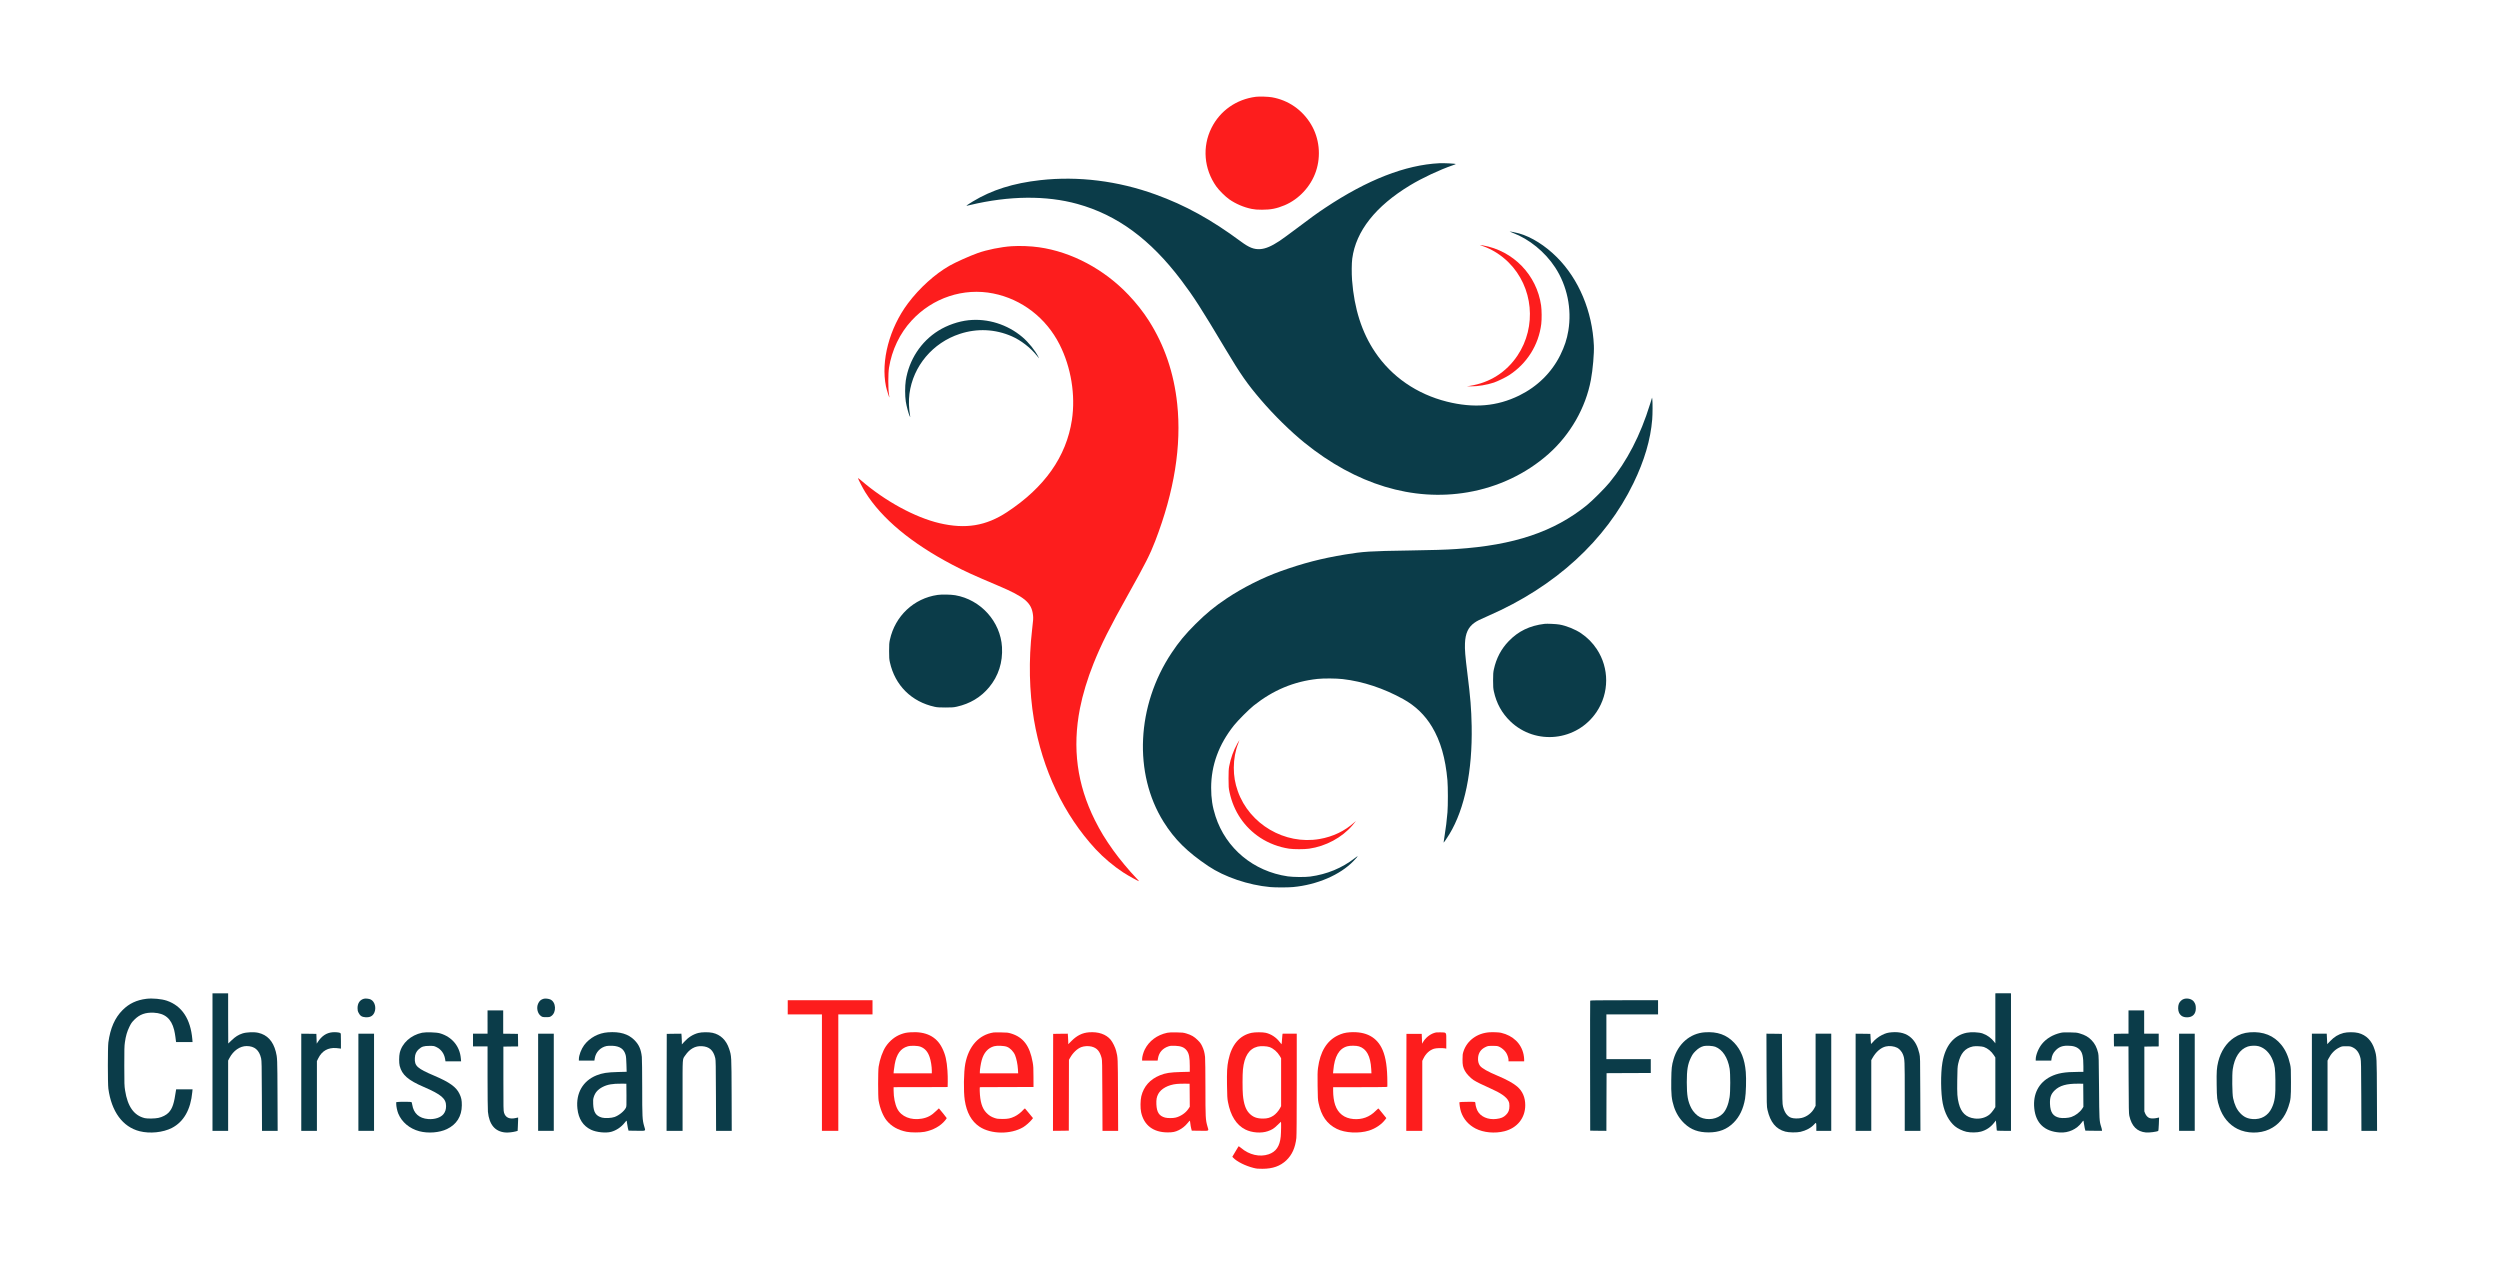 <?xml version="1.0" standalone="no"?>
<!DOCTYPE svg PUBLIC "-//W3C//DTD SVG 20010904//EN"
 "http://www.w3.org/TR/2001/REC-SVG-20010904/DTD/svg10.dtd">
<svg version="1.0" xmlns="http://www.w3.org/2000/svg"
 width="6871pt" height="3500pt" viewBox="0 0 6871 3500"
 preserveAspectRatio="xMidYMid meet">

<g transform="translate(0,3500) scale(0.1,-0.1)"
fill="#0B3C49" stroke="none">
<path d="M34517 32340 c-536 -68 -984 -382 -1220 -855 -259 -517 -208 -1130
132 -1610 75 -106 246 -276 354 -352 179 -126 405 -222 620 -265 88 -17 148
-22 282 -22 242 0 400 31 619 122 399 167 727 523 865 938 142 427 91 908
-137 1287 -238 397 -621 663 -1072 743 -102 18 -349 26 -443 14z " fill="#fd1d1d"/>
<path d="M39560 30514 c-936 -47 -1981 -455 -3140 -1227 -227 -151 -388 -268
-787 -569 -187 -141 -397 -294 -465 -339 -224 -148 -387 -217 -537 -226 -168
-10 -302 43 -526 209 -819 606 -1526 996 -2347 1293 -1031 374 -2127 510
-3163 394 -746 -83 -1335 -269 -1860 -587 -106 -65 -178 -113 -173 -117 2 -2
48 7 103 21 1069 255 2092 266 2946 29 1095 -303 2004 -971 2853 -2095 348
-461 537 -755 1221 -1900 415 -694 591 -947 970 -1390 356 -417 814 -867 1197
-1177 1418 -1148 2977 -1622 4487 -1363 835 143 1606 509 2219 1052 600 532
1023 1270 1166 2037 53 279 92 734 82 946 -42 938 -413 1822 -1016 2425 -320
320 -700 559 -1041 655 -81 23 -251 57 -256 51 -2 -1 36 -17 85 -36 452 -171
886 -525 1164 -950 330 -504 462 -1141 362 -1740 -39 -235 -105 -433 -219
-665 -238 -483 -630 -869 -1130 -1115 -612 -300 -1247 -354 -1988 -169 -828
208 -1520 685 -1976 1364 -363 540 -571 1191 -631 1974 -14 189 -12 467 5 593
100 756 642 1442 1590 2015 334 202 813 427 1172 550 46 15 83 31 83 34 0 12
-332 29 -450 23z" fill="#0B3C49"/>
<path d="M40743 28240 c262 -89 516 -249 722 -455 675 -675 777 -1759 240
-2560 -306 -456 -760 -744 -1307 -830 l-83 -13 105 -1 c195 -2 448 40 640 105
102 35 323 142 412 200 493 318 816 830 888 1409 16 126 14 380 -4 507 -119
840 -763 1506 -1601 1654 -111 19 -112 18 -12 -16z" fill="#fd1d1d"/>

<path d="M27805 28233 c-293 -19 -682 -98 -935 -189 -224 -80 -602 -250 -770
-345 -406 -231 -831 -616 -1148 -1039 -508 -680 -746 -1580 -602 -2280 18 -87
89 -314 96 -307 2 1 -4 45 -14 97 -24 140 -24 563 1 720 78 490 297 949 622
1300 577 626 1427 908 2245 744 783 -157 1450 -670 1821 -1402 317 -624 442
-1393 339 -2074 -153 -1007 -750 -1854 -1785 -2534 -578 -380 -1139 -471
-1855 -303 -672 158 -1499 609 -2152 1174 -49 41 -88 70 -88 64 0 -20 140
-290 201 -387 457 -728 1263 -1399 2396 -1995 334 -176 557 -278 1263 -577
727 -308 912 -465 951 -805 10 -89 7 -130 -26 -410 -96 -824 -78 -1691 51
-2460 232 -1377 825 -2623 1697 -3565 217 -233 492 -465 762 -641 128 -84 408
-239 431 -239 4 0 -31 39 -77 87 -193 200 -471 535 -630 758 -222 311 -357
533 -509 836 -489 981 -622 1981 -409 3069 74 379 208 822 373 1233 214 533
444 991 953 1900 473 845 601 1099 743 1468 525 1364 726 2619 604 3769 -90
849 -348 1606 -777 2282 -155 245 -345 485 -561 713 -670 706 -1564 1182
-2461 1309 -221 32 -532 44 -750 29z" fill="#fd1d1d"/>
<path d="M26621 26199 c-280 -30 -585 -135 -831 -288 -479 -298 -808 -801
-896 -1372 -23 -149 -23 -423 0 -571 19 -122 74 -332 105 -398 21 -44 21 -44
16 -10 -38 232 -44 426 -20 617 99 761 639 1403 1385 1647 477 156 973 133
1431 -68 247 -109 506 -309 677 -521 76 -95 77 -96 52 -46 -88 176 -273 405
-442 548 -410 347 -951 517 -1477 462z" fill="#0B3C49"/>
<path d="M45348 23888 c-263 -852 -628 -1559 -1110 -2148 -132 -161 -469 -498
-624 -624 -901 -731 -2003 -1101 -3584 -1205 -295 -20 -658 -31 -1320 -41
-1053 -16 -1244 -28 -1740 -110 -652 -108 -1152 -237 -1775 -460 -485 -173
-1038 -451 -1475 -743 -337 -224 -572 -418 -866 -711 -286 -286 -451 -486
-654 -790 -963 -1445 -1052 -3313 -221 -4642 304 -485 649 -827 1231 -1218
444 -299 1103 -522 1700 -576 147 -13 483 -13 625 0 662 61 1299 335 1665 716
139 145 149 168 32 77 -349 -271 -763 -442 -1222 -504 -140 -19 -469 -16 -615
5 -944 137 -1702 767 -1988 1651 -86 265 -120 493 -120 785 1 619 210 1191
628 1715 103 130 412 440 540 542 536 426 1104 664 1756 734 166 18 514 16
694 -5 555 -64 1128 -254 1665 -552 331 -183 593 -436 787 -759 233 -387 371
-864 424 -1470 16 -176 16 -695 1 -880 -21 -242 -43 -423 -77 -630 -18 -110
-32 -201 -30 -203 5 -6 97 127 163 237 419 694 632 1733 609 2966 -10 484 -33
772 -117 1445 -61 489 -74 656 -67 829 11 275 89 443 260 565 78 55 133 82
382 191 1838 801 3228 2071 3990 3649 300 619 469 1194 514 1749 12 139 13
473 3 551 l-7 48 -57 -184z" fill="#0B3C49"/>
<path d="M25767 18649 c-652 -95 -1167 -580 -1309 -1232 -19 -87 -22 -132 -22
-312 0 -179 3 -224 22 -308 141 -635 595 -1085 1232 -1223 67 -15 128 -19 295
-19 183 0 223 3 313 23 363 81 660 260 886 532 257 308 379 689 355 1105 -42
704 -585 1305 -1287 1426 -122 20 -371 25 -485 8z" fill="#0B3C49"/>
<path d="M42450 17854 c-409 -50 -720 -200 -987 -478 -204 -211 -340 -470
-405 -770 -19 -86 -22 -132 -22 -306 0 -174 3 -220 22 -306 70 -324 221 -597
453 -820 697 -669 1832 -544 2370 260 349 521 351 1201 6 1724 -117 176 -256
317 -431 436 -160 109 -405 208 -596 241 -93 16 -341 27 -410 19z" fill="#0B3C49"/>
<path d="M34005 14560 c-101 -178 -182 -404 -222 -620 -14 -75 -18 -147 -18
-340 1 -229 2 -253 28 -375 112 -525 405 -960 842 -1248 234 -154 515 -260
796 -302 136 -19 410 -19 548 0 457 65 902 304 1188 638 102 120 117 141 62
91 -264 -242 -596 -401 -966 -464 -952 -163 -1922 406 -2243 1315 -77 219
-110 413 -110 647 0 235 44 475 125 674 18 46 32 84 30 84 -2 0 -29 -45 -60
-100z"  fill="#fd1d1d"/>
<path d="M55033 7702 l-193 -2 0 -688 0 -687 -27 35 c-81 108 -198 193 -325
237 -98 34 -313 44 -435 19 -357 -72 -590 -358 -668 -821 -51 -306 -46 -838
10 -1122 55 -271 169 -486 332 -625 74 -63 215 -131 318 -154 117 -26 296 -24
400 5 144 40 265 121 357 238 l53 67 12 -129 c6 -72 12 -136 12 -142 1 -10 47
-13 196 -13 l195 0 0 1889 0 1889 -22 3 c-13 2 -110 3 -215 1z m-508 -1477
c108 -39 205 -119 277 -229 l38 -59 0 -683 0 -682 -50 -76 c-28 -41 -72 -94
-98 -117 -107 -95 -265 -140 -424 -119 -232 29 -369 160 -433 414 -41 162 -47
256 -42 636 4 318 7 365 26 455 63 284 186 428 406 475 64 14 243 5 300 -15z" />
<path d="M5840 5810 l0 -1890 215 0 215 0 0 966 0 966 36 69 c107 203 288 329
473 329 218 -1 347 -111 398 -341 14 -65 17 -188 20 -1031 l4 -958 215 0 215
0 -4 978 c-4 1012 -5 1031 -47 1198 -75 291 -236 464 -485 519 -115 26 -323
17 -430 -18 -115 -38 -197 -90 -300 -189 -49 -49 -91 -88 -92 -88 -2 0 -3 311
-3 690 l0 690 -215 0 -215 0 0 -1890z" />
<path d="M4025 7549 c-270 -33 -478 -131 -655 -309 -214 -214 -338 -497 -392
-890 -18 -134 -18 -1136 0 -1270 86 -633 393 -1051 857 -1170 283 -72 643 -36
888 89 326 168 518 505 562 989 l7 72 -226 0 -225 0 -5 -32 c-52 -359 -96
-492 -200 -605 -59 -65 -176 -126 -286 -148 -94 -20 -297 -23 -370 -6 -297 71
-473 318 -542 761 -20 125 -22 176 -22 670 -1 455 2 553 17 655 24 173 60 294
123 424 48 98 67 125 137 196 144 145 305 203 532 192 308 -15 482 -162 561
-473 13 -54 29 -141 35 -193 6 -53 13 -106 15 -118 l4 -23 226 0 226 0 -6 78
c-49 558 -286 917 -701 1059 -144 49 -394 72 -560 52z" />
<path d="M10005 7551 c-114 -30 -178 -122 -178 -258 0 -59 5 -81 29 -130 42
-83 90 -114 187 -121 126 -8 201 31 245 126 60 132 13 305 -97 361 -43 22
-141 34 -186 22z"  />
<path d="M14945 7551 c-77 -20 -122 -59 -156 -136 -52 -116 -15 -275 79 -340
41 -28 49 -30 142 -30 93 0 101 2 142 30 147 102 131 386 -27 456 -48 21 -137
31 -180 20z"  />
<path d="M60027 7546 c-60 -17 -120 -73 -144 -135 -27 -68 -24 -183 5 -243 44
-89 111 -128 223 -128 150 0 239 91 239 245 0 82 -11 123 -51 182 -51 73 -169
108 -272 79z"  />
<path d="M21650 7315 l0 -195 470 0 470 0 0 -1600 0 -1600 225 0 225 0 0 1600
0 1600 470 0 470 0 0 195 0 195 -1165 0 -1165 0 0 -195z"  fill="#fd1d1d"/>
<path d="M43705 7498 c-3 -7 -4 -814 -3 -1793 l3 -1780 222 -3 223 -2 2 792 3
793 608 3 607 2 0 190 0 190 -610 0 -610 0 0 615 0 615 710 0 710 0 0 195 0
195 -930 0 c-735 0 -932 -3 -935 -12z" />
<path d="M13400 6910 l0 -320 -200 0 -200 0 0 -175 0 -175 200 0 200 0 0 -847
c0 -469 5 -893 10 -947 35 -354 193 -544 476 -571 74 -7 206 7 290 30 l51 15
6 121 c4 67 7 150 7 184 l0 62 -57 -13 c-177 -42 -288 7 -330 144 -17 53 -18
125 -18 937 l0 880 203 3 202 2 -2 173 -3 172 -202 3 -203 2 0 320 0 320 -215
0 -215 0 0 -320z" />
<path d="M58500 6910 l0 -320 -199 0 c-122 0 -201 -4 -203 -10 -1 -5 -2 -84 0
-175 l3 -165 199 0 199 0 4 -917 c3 -793 6 -928 19 -988 66 -291 210 -436 458
-460 84 -8 300 19 336 43 7 4 13 75 18 188 l6 181 -57 -13 c-71 -17 -159 -18
-204 -3 -50 17 -96 66 -122 128 l-22 56 0 890 0 890 198 3 197 2 0 175 0 175
-200 0 -200 0 0 320 0 320 -215 0 -215 0 0 -320z" />
<path d="M9135 6629 c-164 -16 -293 -102 -401 -268 l-29 -45 -5 135 -5 134
-207 3 -208 2 0 -1335 0 -1335 215 0 215 0 0 959 0 959 40 81 c100 199 267
293 490 276 47 -3 95 -9 108 -12 l22 -5 0 211 c0 200 -1 211 -20 221 -31 17
-138 26 -215 19z" />
<path d="M16710 6628 c-262 -19 -501 -148 -655 -352 -79 -107 -145 -279 -145
-383 l0 -43 213 0 213 0 11 66 c29 168 155 299 324 335 30 7 98 9 158 7 208
-10 321 -88 366 -253 12 -42 18 -120 22 -261 l6 -201 -239 -6 c-302 -8 -428
-28 -589 -92 -376 -151 -571 -492 -525 -915 31 -282 155 -475 375 -580 146
-70 405 -97 552 -57 138 37 276 129 368 246 27 34 51 61 55 61 4 0 10 -30 13
-67 4 -38 15 -99 24 -138 l18 -70 228 -3 c264 -3 243 -16 202 124 -51 176 -55
252 -55 1062 0 424 -5 788 -10 842 -22 210 -80 340 -205 465 -168 169 -400
237 -725 213z m508 -1726 c2 -291 1 -315 -17 -350 -49 -95 -189 -208 -312
-252 -86 -30 -259 -39 -342 -17 -169 45 -235 146 -244 374 -5 104 -2 132 15
190 38 124 112 209 240 276 132 70 278 96 522 93 l135 -1 3 -313z" />
<path d="M25020 6628 c-108 -7 -161 -18 -252 -51 -165 -60 -310 -175 -419
-333 -88 -129 -169 -354 -201 -564 -18 -119 -18 -826 0 -930 39 -220 123 -426
222 -548 131 -160 312 -262 546 -308 119 -24 375 -24 495 -1 236 46 437 158
563 312 25 31 46 60 46 65 0 5 -181 232 -215 268 -1 1 -35 -30 -76 -71 -127
-126 -236 -184 -395 -212 -298 -52 -563 55 -673 272 -64 127 -101 314 -101
508 l0 85 683 1 c375 0 709 1 742 2 l60 2 3 145 c2 80 -2 216 -8 302 -19 285
-57 447 -146 625 -157 316 -450 461 -874 431z m282 -397 c120 -47 200 -138
249 -287 33 -96 59 -261 59 -368 l0 -76 -526 0 -525 0 6 73 c3 39 15 121 26
181 51 278 162 431 353 487 89 27 279 21 358 -10z" fill="#fd1d1d"/>
<path d="M29930 6628 c-180 -13 -332 -88 -477 -234 l-93 -93 0 62 c0 34 -3 99
-7 145 l-6 82 -201 -2 -201 -3 -3 -1333 -2 -1332 217 2 218 3 2 974 2 973 32
57 c78 138 194 248 307 292 78 30 198 36 282 15 149 -38 227 -127 277 -316 15
-59 17 -158 20 -1032 l4 -968 215 0 215 0 -4 988 c-4 1044 -4 1026 -52 1212
-24 93 -94 235 -148 302 -126 152 -339 226 -597 206z" fill="#fd1d1d"/>
<path d="M37100 6629 c-130 -9 -217 -32 -335 -89 -300 -146 -483 -447 -541
-894 -13 -98 -15 -192 -11 -491 4 -327 7 -382 26 -469 75 -358 231 -578 501
-712 229 -113 610 -133 885 -47 181 57 347 170 449 305 l28 38 -98 121 c-55
66 -104 127 -111 136 -10 13 -22 5 -82 -56 -167 -170 -372 -246 -611 -227
-252 21 -426 155 -505 389 -34 101 -55 247 -55 380 l0 107 714 0 c392 0 728 3
745 6 l31 7 0 121 c-1 403 -41 679 -130 887 -151 353 -454 517 -900 488z m251
-388 c207 -65 316 -266 336 -623 l6 -118 -528 0 -528 0 8 83 c33 384 158 600
386 661 81 22 244 20 320 -3z"  fill="#fd1d1d"/>
<path d="M40940 6629 c-341 -22 -619 -226 -717 -524 -23 -70 -27 -97 -27 -220
-1 -156 11 -214 67 -320 41 -76 151 -193 236 -249 72 -48 260 -141 466 -231
281 -123 438 -233 492 -343 23 -48 28 -70 28 -137 0 -114 -24 -175 -94 -246
-67 -67 -135 -96 -263 -112 -229 -29 -439 62 -521 225 -30 60 -57 157 -57 204
0 22 -6 34 -17 38 -27 8 -410 2 -419 -6 -12 -13 14 -189 41 -267 67 -198 206
-357 400 -458 217 -112 528 -141 793 -74 352 90 572 365 572 715 0 214 -73
385 -221 513 -99 87 -296 196 -530 293 -275 115 -442 209 -494 280 -40 54 -59
132 -52 217 10 137 79 237 205 296 64 31 72 32 197 32 120 0 134 -2 187 -27
63 -30 136 -92 178 -154 36 -51 70 -151 70 -204 l0 -40 215 0 215 0 0 55 c0
31 -7 91 -16 133 -62 301 -289 520 -619 597 -55 13 -219 20 -315 14z"  fill="#fd1d1d"/>
<path d="M46855 6628 c-404 -28 -735 -314 -859 -740 -51 -175 -58 -244 -63
-570 -6 -386 8 -533 73 -733 59 -182 158 -341 293 -467 178 -167 380 -241 661
-241 288 0 503 84 686 267 163 162 267 379 315 656 26 147 37 543 20 740 -30
350 -129 600 -316 799 -210 222 -464 313 -810 289z m287 -397 c200 -77 344
-296 395 -601 23 -141 23 -634 -1 -785 -32 -201 -95 -355 -184 -449 -150 -157
-416 -200 -629 -100 -84 40 -188 147 -240 249 -95 187 -123 345 -123 708 0
343 25 497 112 677 43 88 63 117 127 181 76 76 146 118 228 139 68 17 251 6
315 -19z" />
<path d="M51995 6629 c-112 -9 -166 -24 -270 -75 -96 -47 -199 -128 -262 -207
-21 -26 -39 -41 -41 -34 -1 7 -6 71 -10 142 l-7 130 -202 3 -203 2 0 -1335 0
-1335 215 0 215 0 0 972 0 971 31 56 c98 173 231 288 370 320 100 23 226 8
315 -37 58 -30 129 -112 154 -180 50 -131 50 -140 50 -1153 l0 -949 215 0 216
0 -4 1013 c-3 1008 -3 1012 -25 1111 -45 195 -115 330 -224 431 -130 121 -307
172 -533 154z" />
<path d="M61838 6628 c-166 -12 -303 -59 -442 -152 -206 -137 -363 -376 -430
-654 -42 -174 -48 -261 -43 -632 5 -374 11 -424 73 -613 91 -276 267 -489 499
-604 258 -129 611 -134 871 -13 253 117 430 325 529 623 65 194 70 247 70 677
0 360 -2 391 -23 486 -48 219 -126 393 -239 534 -208 258 -500 376 -865 348z
m237 -382 c170 -45 314 -190 391 -391 56 -148 66 -225 71 -547 7 -421 -15
-585 -103 -765 -100 -208 -287 -315 -519 -299 -146 10 -245 56 -346 163 -95
101 -156 230 -195 413 -25 118 -31 640 -10 789 49 333 194 553 414 628 79 26
216 31 297 9z" />
<path d="M11600 6616 c-309 -66 -551 -284 -614 -556 -21 -86 -21 -277 -1 -355
63 -246 230 -393 661 -578 484 -209 614 -320 614 -526 0 -90 -22 -159 -70
-220 -77 -97 -244 -151 -422 -137 -250 20 -400 156 -438 394 -6 37 -16 69 -21
73 -14 8 -303 11 -366 3 l-53 -6 0 -50 c0 -65 26 -189 55 -261 96 -236 311
-417 580 -488 243 -64 553 -40 760 60 265 127 406 352 408 651 1 141 -13 210
-65 318 -89 187 -272 318 -692 497 -473 201 -546 268 -534 488 5 106 38 177
109 241 80 72 140 91 289 91 120 0 128 -1 193 -32 128 -61 214 -176 239 -322
l12 -71 214 0 215 0 -7 80 c-28 335 -244 595 -576 691 -96 28 -386 36 -490 15z" />
<path d="M19192 6610 c-147 -39 -276 -120 -390 -247 l-62 -68 0 80 c0 44 -3
110 -7 148 l-6 67 -201 -2 -201 -3 -3 -1332 -2 -1333 220 0 220 0 0 975 c0
1087 -7 981 72 1097 122 180 275 266 457 255 206 -12 316 -110 369 -327 14
-57 16 -190 19 -1032 l4 -968 215 0 215 0 -3 988 c-4 1090 -3 1065 -69 1267
-79 239 -237 391 -456 439 -102 23 -296 21 -391 -4z" />
<path d="M27305 6623 c-401 -63 -681 -373 -775 -858 -43 -226 -51 -757 -15
-1000 51 -342 186 -585 407 -732 315 -209 859 -215 1199 -13 72 43 186 143
240 212 l30 38 -106 129 c-58 72 -110 133 -114 136 -5 3 -27 -15 -48 -39 -57
-67 -159 -145 -238 -182 -114 -54 -182 -68 -335 -68 -117 1 -145 4 -212 26
-97 32 -159 72 -230 146 -117 122 -172 304 -181 600 -2 68 0 102 7 102 6 0
340 1 741 3 l730 2 -1 280 c0 240 -3 297 -22 400 -80 453 -259 689 -597 791
-81 24 -108 27 -270 29 -99 2 -193 1 -210 -2z m370 -393 c88 -34 181 -130 223
-230 39 -97 71 -251 79 -390 l6 -110 -526 0 -527 0 0 43 c0 62 27 231 51 317
57 207 172 338 340 385 83 23 276 15 354 -15z"  fill="#fd1d1d"/>
<path d="M32080 6615 c-278 -59 -498 -223 -617 -459 -39 -78 -73 -199 -73
-263 l0 -43 213 0 213 0 11 66 c27 158 126 271 285 325 55 18 79 20 183 17
169 -7 258 -44 325 -135 59 -80 80 -191 80 -424 l0 -156 -237 -6 c-304 -8
-429 -27 -583 -90 -273 -111 -446 -306 -512 -575 -27 -112 -30 -329 -5 -443
79 -357 333 -551 727 -552 142 -1 212 14 312 64 90 45 172 111 236 190 31 38
59 69 63 69 3 0 10 -35 14 -77 4 -43 15 -105 24 -138 l16 -60 228 -3 c264 -3
242 -16 202 122 -52 180 -55 245 -55 1059 0 423 -5 793 -10 846 -14 126 -34
200 -82 301 -33 68 -57 101 -122 165 -93 93 -173 139 -311 181 -81 24 -109 27
-275 30 -132 2 -204 -1 -250 -11z m618 -1716 l2 -317 -42 -63 c-72 -107 -208
-200 -343 -234 -74 -19 -223 -19 -293 -1 -164 44 -230 145 -240 365 -5 133 7
200 51 284 77 146 274 253 510 276 45 5 143 8 217 7 l135 -1 3 -316z"  fill="#fd1d1d"/>
<path d="M34400 6614 c-334 -71 -552 -329 -639 -754 -36 -175 -43 -308 -38
-682 4 -299 8 -370 26 -464 70 -378 231 -634 479 -758 176 -89 435 -108 613
-47 120 41 172 74 267 168 52 51 96 93 98 93 8 0 4 -299 -6 -404 -26 -270
-130 -422 -334 -491 -244 -82 -532 -16 -754 173 -35 30 -67 50 -72 46 -4 -5
-44 -72 -89 -148 l-82 -139 28 -29 c98 -104 331 -220 552 -276 91 -23 126 -26
251 -25 280 1 485 74 652 231 158 150 247 347 277 615 7 64 11 562 11 1482 l0
1385 -194 0 -194 0 -6 -27 c-3 -16 -8 -81 -12 -145 -3 -65 -9 -118 -13 -118
-3 1 -27 30 -53 65 -90 121 -232 215 -378 249 -82 20 -300 20 -390 0z m492
-392 c108 -39 214 -130 282 -245 l36 -62 0 -658 0 -659 -31 -58 c-40 -75 -120
-165 -185 -206 -86 -55 -165 -77 -279 -77 -176 0 -284 42 -384 149 -94 100
-148 256 -171 499 -13 144 -13 562 1 701 37 365 168 569 405 629 83 21 251 14
326 -13z"  fill="#fd1d1d"/>
<path d="M39410 6608 c-121 -42 -231 -134 -298 -246 l-27 -47 -5 135 -5 135
-210 0 -210 0 -3 -1332 -2 -1333 220 0 220 0 0 962 0 962 35 71 c64 129 164
221 285 261 58 19 229 25 303 11 l37 -8 0 210 c0 252 12 234 -160 238 -99 3
-124 0 -180 -19z"  fill="#fd1d1d"/>
<path d="M56641 6615 c-216 -49 -398 -156 -520 -307 -95 -117 -170 -302 -171
-420 l0 -38 214 0 213 0 7 51 c11 84 44 155 99 215 95 105 189 144 341 144
161 0 260 -33 336 -111 73 -76 100 -196 100 -455 l0 -154 -147 0 c-363 0 -565
-35 -756 -131 -325 -164 -487 -478 -447 -870 40 -408 281 -637 700 -664 239
-16 468 88 605 275 20 28 40 50 44 50 5 0 11 -30 14 -67 4 -38 15 -99 24 -138
l18 -70 228 -3 227 -2 0 22 c0 13 -9 51 -20 85 -53 169 -53 177 -60 1098 -6
766 -9 868 -24 934 -35 151 -92 261 -181 352 -87 90 -178 142 -322 185 -79 24
-108 27 -273 30 -136 3 -202 0 -249 -11z m617 -1718 l2 -318 -35 -54 c-63 -94
-182 -185 -298 -225 -79 -28 -245 -38 -326 -20 -175 38 -249 145 -259 376 -7
180 25 274 127 374 138 135 329 189 651 186 l135 -1 3 -318z"/>
<path d="M64411 6610 c-149 -40 -254 -104 -373 -228 l-76 -80 -7 144 -7 144
-204 0 -204 0 0 -1335 0 -1335 215 0 215 0 0 965 0 966 26 52 c71 140 170 244
292 304 75 37 78 38 191 38 106 0 121 -2 177 -28 115 -53 186 -153 221 -309
14 -64 17 -194 20 -1030 l4 -958 215 0 215 0 -4 973 c-4 1060 -4 1072 -64
1261 -76 245 -230 400 -449 456 -105 27 -299 27 -403 0z"/>
<path d="M9850 5255 l0 -1335 215 0 215 0 0 1335 0 1335 -215 0 -215 0 0
-1335z"/>
<path d="M14790 5255 l0 -1335 215 0 215 0 0 1335 0 1335 -215 0 -215 0 0
-1335z"/>
<path d="M48552 5593 c3 -987 4 -999 25 -1095 77 -340 233 -531 490 -599 100
-27 312 -30 419 -6 153 35 289 109 377 207 54 60 57 56 57 -81 l0 -99 205 0
205 0 0 1335 0 1335 -215 0 -215 0 0 -991 0 -991 -32 -61 c-72 -135 -204 -237
-349 -272 -95 -22 -226 -20 -294 6 -105 39 -181 145 -221 309 -18 70 -19 144
-24 1035 l-5 960 -213 3 -213 2 3 -997z"/>
<path d="M59890 5255 l0 -1335 215 0 215 0 0 1335 0 1335 -215 0 -215 0 0
-1335z"/>
</g>
</svg>
